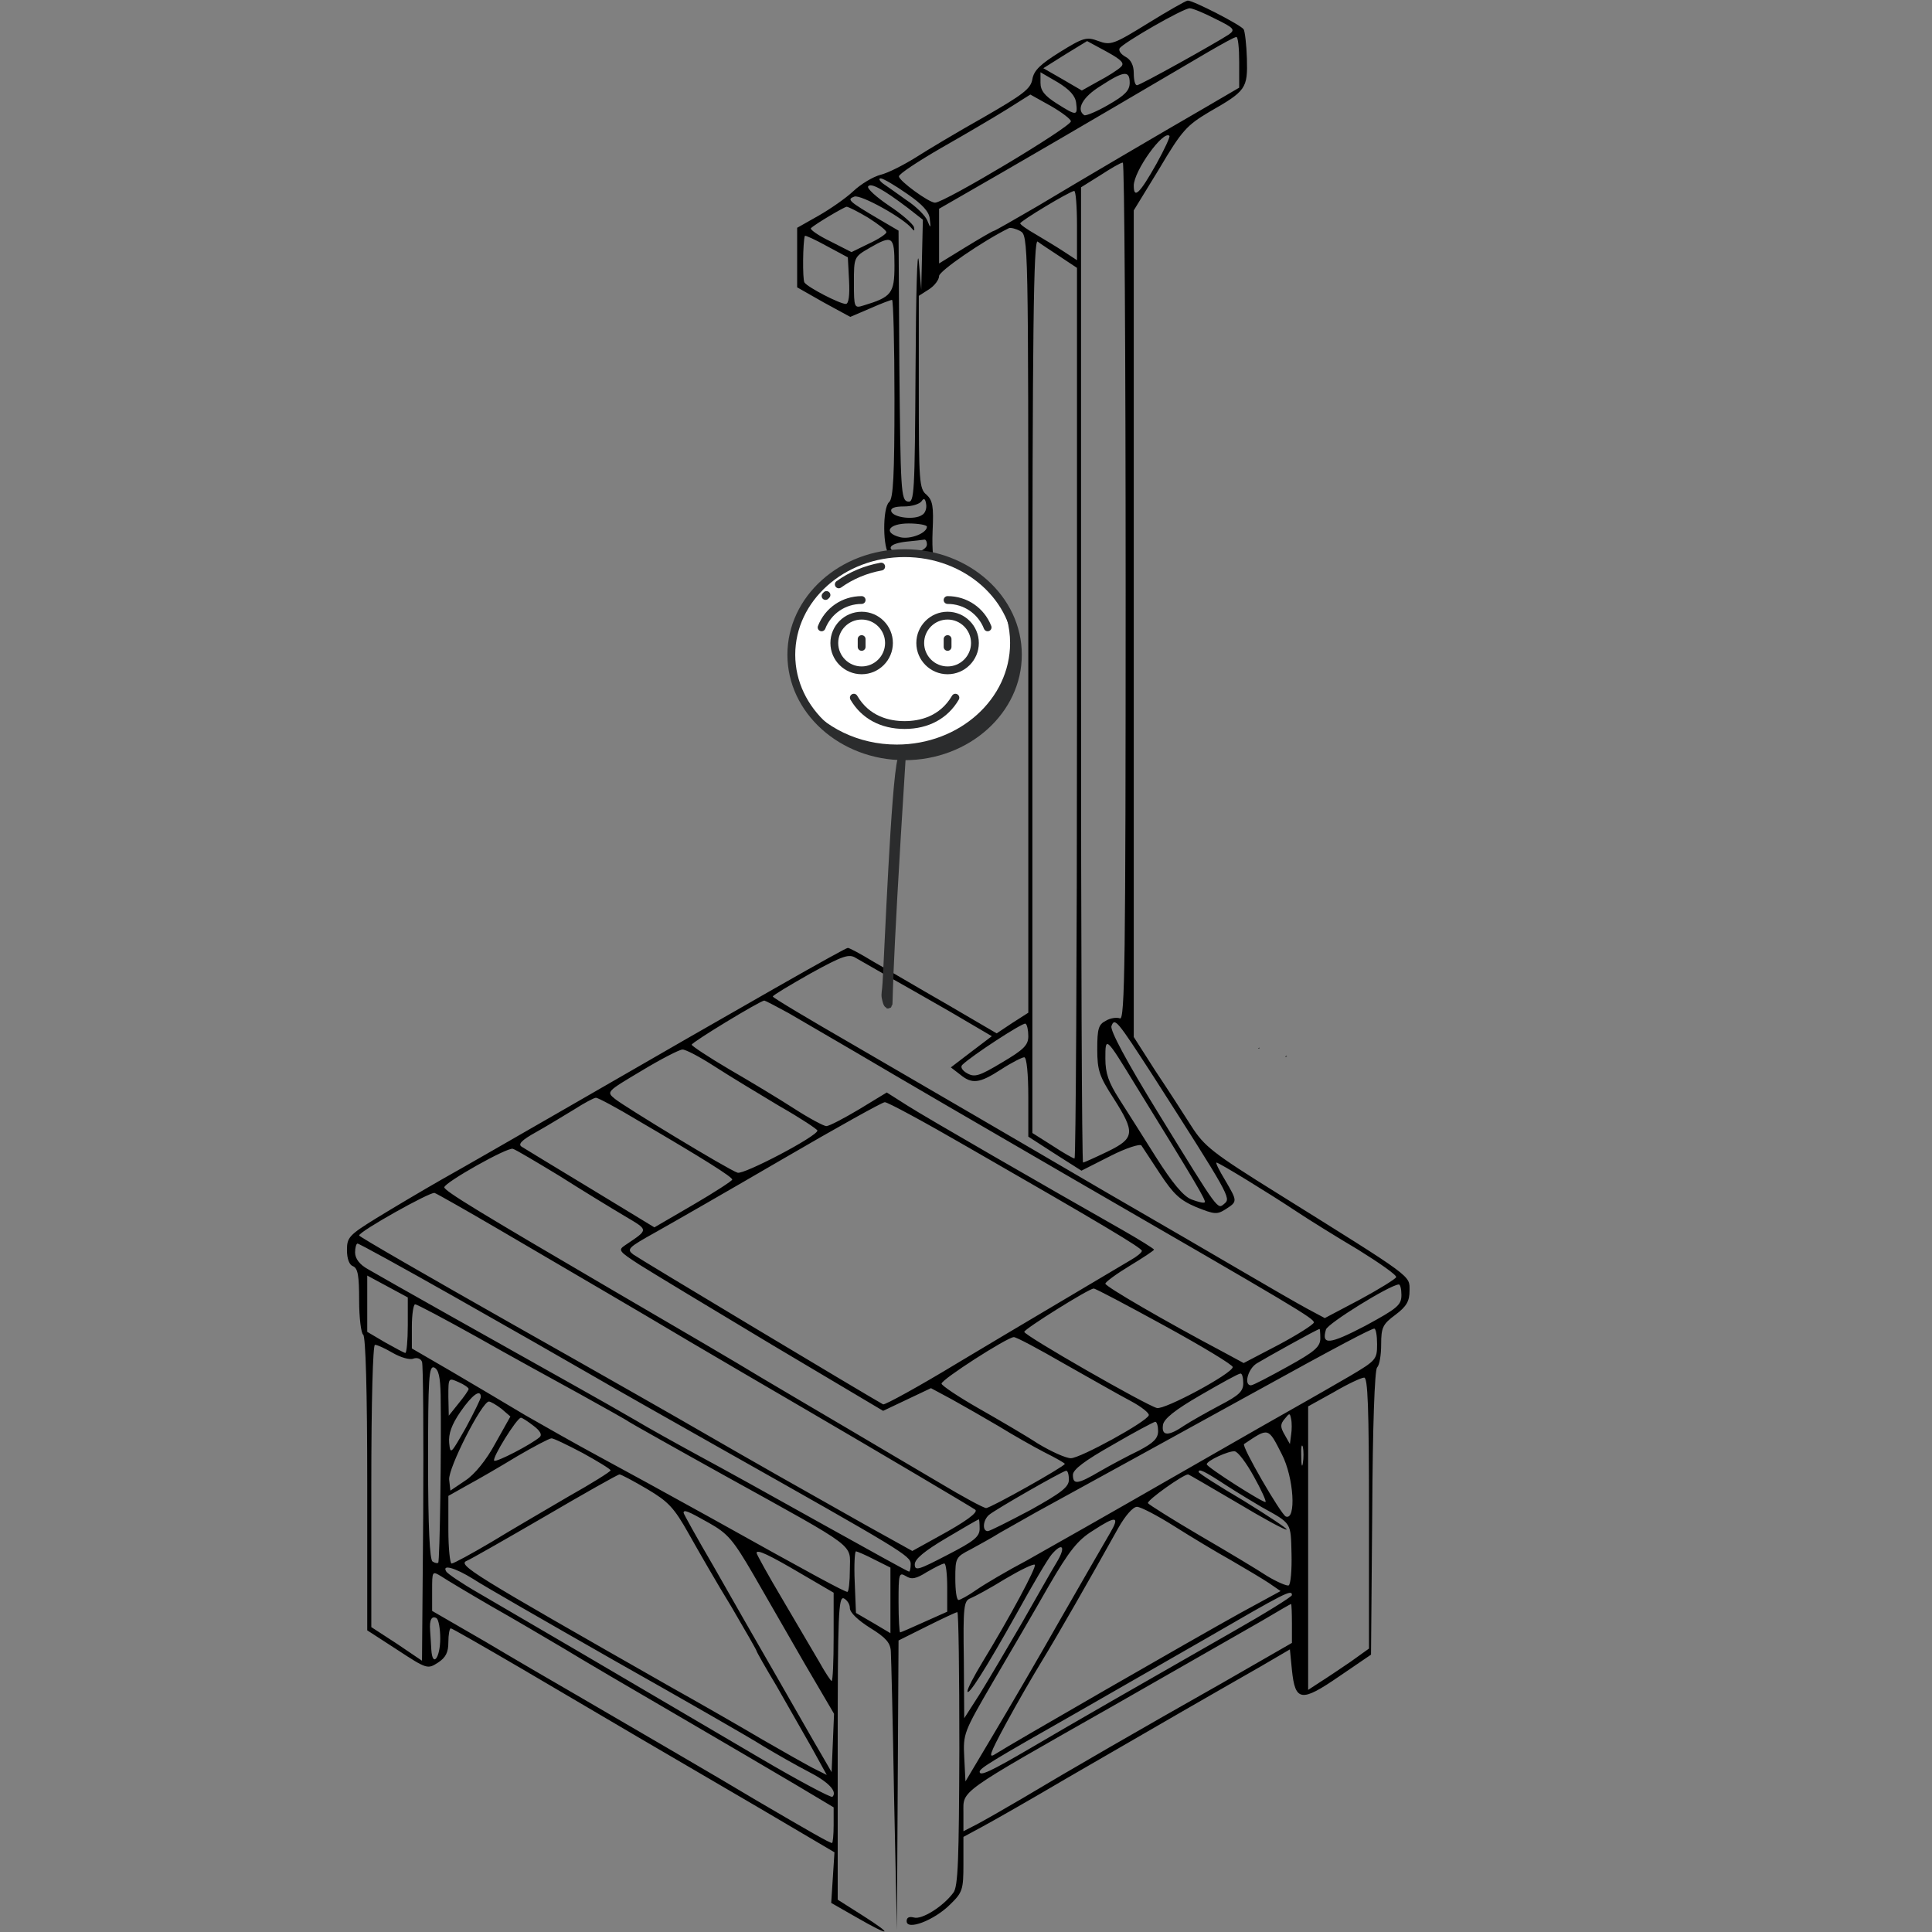 <svg xmlns="http://www.w3.org/2000/svg" xmlns:xlink="http://www.w3.org/1999/xlink" width="500" zoomAndPan="magnify" viewBox="0 0 375 375" height="500" preserveAspectRatio="xMidYMid meet" version="1.0"><rect x="0" y="0" width="375" height="375" fill="#808080" stroke="none"/><defs><clipPath id="4481d6992e"><path d="M 67.344 0 L 273.594 0 L 273.594 375 L 67.344 375 Z M 67.344 0 " clip-rule="nonzero"/></clipPath><clipPath id="fdc4a806f5"><path d="M 249.438 204.883 L 249.848 204.883 L 249.848 205.164 L 249.438 205.164 Z M 249.438 204.883 " clip-rule="nonzero"/></clipPath><clipPath id="bfca1a82b9"><path d="M 249.824 205.051 C 249.074 205.352 249.676 204.898 249.676 204.898 " clip-rule="nonzero"/></clipPath><clipPath id="2141b22461"><path d="M 244.164 203.309 L 244.52 203.309 L 244.52 203.562 L 244.164 203.562 Z M 244.164 203.309 " clip-rule="nonzero"/></clipPath><clipPath id="de009c2c56"><path d="M 244.5 203.477 C 243.824 203.699 244.426 203.324 244.426 203.324 " clip-rule="nonzero"/></clipPath><clipPath id="fbb887b0ee"><path d="M 171.062 145.719 L 175.805 145.719 L 175.805 195.766 L 171.062 195.766 Z M 171.062 145.719 " clip-rule="nonzero"/></clipPath><clipPath id="b4bd977e66"><path d="M 175.801 146.926 C 172.801 194.102 173.398 194.551 173.176 195.074 C 173.023 195.375 172.352 195.824 172.125 195.75 C 171.977 195.602 171.75 194.625 171.898 194.477 C 172.125 194.324 173.023 194.551 173.102 194.773 C 173.25 194.926 172.727 195.75 172.426 195.75 C 172.199 195.824 171.676 195.227 171.676 195 C 171.75 194.699 172.574 194.25 172.727 194.324 C 172.949 194.398 173.176 195.375 172.949 195.523 C 172.801 195.75 172.125 195.676 171.898 195.523 C 171.449 195.227 171.301 194.398 171.148 193.727 C 171 192.824 171.227 192.301 171.301 190.801 C 171.676 184.801 172.949 151.949 174.227 147.301 C 174.523 146.398 174.824 145.727 175.125 145.727 C 175.352 145.727 175.801 146.926 175.801 146.926 " clip-rule="nonzero"/></clipPath><clipPath id="b07e480521"><path d="M 152.832 106.605 L 198.582 106.605 L 198.582 147.855 L 152.832 147.855 Z M 152.832 106.605 " clip-rule="nonzero"/></clipPath></defs><g clip-path="url(#4481d6992e)"><path fill="#000000" d="M 222.816 4.516 C 216.203 8.602 215.574 8.84 213.215 7.973 C 210.93 7.109 210.301 7.266 205.734 10.098 C 201.957 12.457 200.695 13.633 200.383 15.363 C 200.066 17.25 198.57 18.352 190.938 22.754 C 185.898 25.582 179.992 29.121 177.789 30.535 C 175.508 31.953 172.516 33.523 170.941 33.918 C 169.445 34.309 167.082 35.727 165.59 37.141 C 164.172 38.477 161.102 40.598 158.898 41.855 L 154.727 44.215 L 154.727 55.77 L 159.84 58.68 L 165.035 61.508 L 168.895 59.859 C 171.02 58.914 172.91 58.207 173.145 58.207 C 173.383 58.207 173.617 66.855 173.617 77.391 C 173.617 92.324 173.383 96.727 172.594 97.438 C 171.254 98.535 171.336 106.789 172.672 107.656 C 173.383 108.047 172.672 108.992 170.547 110.723 C 165.273 114.965 164.406 121.805 168.188 130.453 C 171.414 138 178.496 141.852 182.906 138.629 C 185.977 136.348 187 133.91 187 128.41 C 187 123.691 184.324 114.336 181.805 110.484 C 181.176 109.465 180.859 106.867 181.016 103.094 C 181.254 98.223 181.016 97.121 179.836 96.02 C 178.418 94.922 178.34 93.348 178.34 76.133 L 178.34 57.422 L 180.309 56.164 C 181.41 55.457 182.277 54.277 182.277 53.57 C 182.277 52.625 190.699 46.809 195.816 44.293 C 196.133 44.137 197.156 44.371 198.02 44.844 C 199.594 45.707 199.594 46.258 199.594 121.098 L 199.594 196.566 L 196.523 198.531 L 193.453 200.574 L 183.773 194.914 C 178.418 191.848 172.043 188.074 169.523 186.66 C 167.082 185.168 164.879 183.988 164.566 183.988 C 164.012 183.988 145.672 194.445 109.855 215.117 C 100.566 220.465 89.781 226.676 85.844 228.875 C 81.988 231.078 76.164 234.535 73.094 236.422 C 67.738 239.723 67.344 240.195 67.344 242.633 C 67.344 244.363 67.816 245.543 68.527 245.777 C 69.473 246.172 69.707 247.664 69.707 252.383 C 69.707 255.84 70.102 258.828 70.496 259.062 C 70.965 259.379 71.281 269.91 71.281 287.992 L 71.281 316.449 L 77.105 320.223 C 82.852 323.996 83.012 323.996 84.98 322.738 C 86.555 321.719 87.027 320.695 87.027 318.73 C 87.027 317.234 87.262 316.059 87.496 316.059 C 87.734 316.059 94.031 319.672 101.43 323.996 C 108.91 328.398 119.066 334.375 124.023 337.281 C 128.984 340.191 139.609 346.402 147.562 351.039 L 161.969 359.531 L 161.652 364.48 L 161.336 369.355 L 166.297 372.188 C 172.832 375.961 173.617 375.723 167.555 371.871 L 162.598 368.727 L 162.598 339.246 C 162.598 313.383 162.754 309.848 163.777 310.238 C 164.406 310.555 164.957 311.34 164.957 312.125 C 164.957 312.992 166.531 314.484 168.895 315.977 C 171.965 317.863 172.832 318.887 172.91 320.539 C 172.988 321.797 173.301 334.375 173.539 348.68 L 174.09 374.625 L 174.246 346.559 L 174.406 318.414 L 179.914 315.664 C 182.906 314.172 185.582 312.914 185.82 312.914 C 186.055 312.914 186.211 324.863 186.211 339.406 C 186.133 360.867 185.977 366.289 185.031 367.391 C 183.062 370.062 178.891 372.656 177.395 372.188 C 176.453 371.949 175.98 372.188 175.98 372.895 C 175.98 374.781 181.332 372.738 184.402 369.672 C 186.844 367.312 187 366.762 187 361.809 L 187 356.543 L 190.777 354.5 C 192.824 353.398 200.145 349.23 207.074 345.145 C 214 341.133 224.078 335.316 229.508 332.172 C 234.941 329.027 241.867 325.098 244.859 323.367 L 250.371 320.145 L 250.762 324.152 C 251.395 330.285 252.574 330.441 259.895 325.41 L 266.113 321.168 L 266.348 293.652 C 266.43 276.906 266.82 265.902 267.293 265.43 C 267.766 264.957 268.082 262.992 268.082 260.949 C 268.082 257.648 268.395 257.02 270.836 255.211 C 273.039 253.559 273.59 252.539 273.59 250.496 C 273.59 247.508 274.535 248.215 248.086 231.707 C 235.332 223.766 233.758 222.508 231.242 218.578 C 229.746 216.219 226.598 211.344 224.234 207.809 L 220.062 201.281 L 220.062 40.836 L 225.02 32.738 C 229.43 25.27 230.375 24.324 234.703 21.73 C 241.867 17.645 242.184 17.172 242.023 11.355 C 241.945 8.684 241.633 6.086 241.395 5.695 C 240.844 4.828 231.477 0.035 230.531 0.113 C 230.219 0.113 226.754 2.078 222.816 4.516 Z M 235.887 3.652 C 239.586 5.457 239.82 5.773 238.484 6.715 C 235.965 8.367 221.32 16.543 220.691 16.543 C 220.297 16.543 220.062 15.52 220.062 14.184 C 220.062 12.691 219.512 11.59 218.488 11.039 C 217.621 10.57 217.07 9.859 217.309 9.391 C 218.016 8.289 229.664 1.605 230.926 1.605 C 231.477 1.605 233.758 2.551 235.887 3.652 Z M 240.527 12.062 L 240.527 17.016 L 234.074 20.789 C 224.156 26.527 210.379 34.625 201.328 40.047 C 196.84 42.645 193.062 44.844 192.824 44.844 C 192.668 44.844 190.227 46.258 187.395 47.988 L 182.277 51.133 L 182.277 40.52 L 195.109 33.129 C 207.625 25.898 225.258 15.52 234.625 10.02 C 237.223 8.523 239.586 7.188 239.977 7.188 C 240.293 7.109 240.527 9.312 240.527 12.062 Z M 217.543 13.004 C 216.992 13.555 215.023 14.812 213.215 15.758 L 209.984 17.566 L 206.207 15.363 L 202.508 13.242 L 206.758 10.57 L 211.008 7.973 L 214.789 10.02 C 217.777 11.668 218.332 12.297 217.543 13.004 Z M 208.883 20.004 C 209.199 22.52 208.961 22.52 205.105 20.082 C 202.742 18.586 201.957 17.566 201.957 16.07 L 201.957 14.027 L 205.34 15.992 C 207.625 17.406 208.727 18.586 208.883 20.004 Z M 219.273 16.07 C 219.273 17.566 218.332 18.508 215.18 20.316 C 212.898 21.652 210.773 22.52 210.457 22.359 C 208.805 21.262 210.145 18.824 213.605 16.699 C 218.172 13.715 219.273 13.633 219.273 16.07 Z M 207.859 23.539 C 207.859 24.641 183.301 39.34 181.488 39.34 C 180.309 39.34 174.484 35.098 174.484 34.23 C 174.484 33.758 178.184 31.324 182.672 28.727 C 187.234 26.133 192.984 22.754 195.5 21.18 L 199.988 18.352 L 203.926 20.551 C 206.129 21.809 207.859 23.148 207.859 23.539 Z M 224.469 31.793 C 221.242 37.531 220.062 38.711 220.062 36.039 C 220.062 33.211 225.809 25.191 226.988 26.371 C 227.148 26.527 226.043 28.965 224.469 31.793 Z M 218.488 114.809 C 218.488 186.504 218.332 198.059 217.387 197.668 C 216.758 197.43 215.496 197.59 214.629 198.137 C 213.215 198.848 212.977 199.711 212.977 203.641 C 212.977 207.73 213.371 208.906 216.125 213.152 C 220.379 219.836 220.297 220.938 214.945 223.531 C 212.504 224.711 210.379 225.652 210.223 225.652 C 209.984 225.652 209.828 183.043 209.828 131.004 L 209.828 36.355 L 213.605 33.996 C 215.652 32.66 217.543 31.559 217.938 31.559 C 218.25 31.48 218.488 68.977 218.488 114.809 Z M 176.059 37.613 C 179.051 39.656 180.387 41.148 180.465 42.484 C 180.703 44.371 180.625 44.371 179.992 42.801 C 179.602 41.855 177.789 40.047 175.98 38.871 C 174.246 37.613 172.199 36.195 171.414 35.645 C 170.703 35.098 170.469 34.625 170.941 34.625 C 171.414 34.625 173.695 35.961 176.059 37.613 Z M 176.215 40.363 L 179.129 42.645 L 178.969 49.402 L 178.812 56.242 L 178.34 50.738 C 178.027 47.676 177.789 57.027 177.711 71.414 C 177.555 95.941 177.477 97.594 176.215 97.355 C 174.875 97.121 174.797 95.156 174.562 70.941 L 174.406 44.766 L 170.785 42.645 C 164.645 39.027 164.328 38.711 165.824 38.16 C 167.082 37.691 175.508 42.406 177.004 44.371 C 177.477 44.922 177.555 44.844 177.395 44.059 C 177.16 43.43 175.035 41.543 172.516 39.891 C 170.074 38.242 168.266 36.59 168.5 36.195 C 168.973 35.41 171.336 36.668 176.215 40.363 Z M 209.043 43.742 L 209.043 50.504 L 206.523 48.852 C 205.105 47.91 202.586 46.418 201.012 45.473 C 199.359 44.531 198.02 43.586 198.02 43.352 C 198.098 42.879 207.469 37.219 208.492 37.062 C 208.805 36.984 209.043 40.047 209.043 43.742 Z M 168.5 42.25 C 170.469 43.508 172.043 44.688 172.043 45.078 C 172.043 45.395 170.547 46.418 168.656 47.281 L 165.273 48.934 L 161.102 46.809 C 158.816 45.707 157.164 44.531 157.402 44.293 C 158.188 43.508 163.777 40.207 164.328 40.129 C 164.645 40.129 166.531 41.07 168.5 42.25 Z M 164.801 54.434 C 164.957 57.344 164.723 58.992 164.172 58.992 C 162.988 58.992 156.77 55.77 156.141 54.828 C 155.746 54.199 155.828 46.965 156.219 45.789 C 156.301 45.629 158.188 46.496 160.473 47.754 L 164.566 49.953 Z M 173.617 51.527 C 173.617 56.949 173.066 57.656 167.555 59.309 C 165.824 59.859 165.746 59.703 165.746 54.906 C 165.746 49.953 165.746 49.875 168.738 48.145 C 173.223 45.551 173.617 45.789 173.617 51.527 Z M 205.734 49.797 L 209.043 51.996 L 209.043 138.473 C 209.043 185.953 208.805 224.867 208.57 224.867 C 208.332 224.867 206.363 223.766 204.238 222.352 L 200.383 219.914 L 200.383 133.125 C 200.383 63.867 200.617 46.418 201.406 46.887 C 201.879 47.281 203.848 48.539 205.734 49.797 Z M 178.969 99.953 C 177.555 100.973 173.383 100.5 172.988 99.242 C 172.832 98.613 173.617 98.301 175.508 98.301 C 177.004 98.301 178.496 97.828 178.891 97.277 C 179.285 96.648 179.602 96.727 179.758 97.828 C 179.914 98.613 179.602 99.637 178.969 99.953 Z M 179.914 102.23 C 179.914 103.488 176.688 104.746 174.719 104.273 C 171.336 103.41 172.438 101.602 176.371 101.602 C 178.34 101.602 179.914 101.918 179.914 102.23 Z M 179.914 105.691 C 179.914 106.949 176.453 107.969 174.324 107.34 C 171.887 106.555 172.594 105.531 175.82 105.141 C 177.395 104.98 178.969 104.824 179.363 104.746 C 179.68 104.668 179.914 105.062 179.914 105.691 Z M 177.555 109.227 C 177.555 109.621 176.371 110.957 174.957 112.215 C 171.176 115.516 169.68 117.953 169.68 120.703 C 169.68 124.715 171.965 130.297 175.113 133.754 C 177.633 136.586 178.34 136.977 180.152 136.508 C 181.566 136.191 182.75 135.012 183.613 133.281 C 184.719 130.926 184.797 129.902 183.93 125.105 C 183.379 122.121 181.883 117.48 180.625 114.809 C 177.945 109.227 178.418 106.555 181.176 111.742 C 189.047 126.602 187.156 140.594 177.555 138.707 C 174.562 138.078 171.648 135.09 169.051 130.137 C 167.477 127.152 167.004 124.949 167.004 120.863 C 166.926 115.516 166.926 115.438 170.074 112.766 C 171.809 111.27 173.617 109.699 174.012 109.305 C 175.035 108.363 177.555 108.363 177.555 109.227 Z M 180.543 116.852 C 182.59 121.805 183.613 129.117 182.75 132.418 C 182.512 133.52 181.488 134.855 180.543 135.328 C 178.969 136.191 178.496 135.957 175.898 132.969 C 172.832 129.508 170.469 123.93 170.469 120.074 C 170.469 118.348 171.336 116.93 173.773 114.652 C 175.586 113 177.395 111.742 177.867 111.898 C 178.34 112.059 179.52 114.258 180.543 116.852 Z M 172.043 189.332 C 174.406 190.672 179.992 193.816 184.48 196.41 L 192.512 201.125 L 188.574 204.113 L 184.559 207.18 L 186.293 208.516 C 188.652 210.48 190.07 210.324 194.32 207.57 C 196.367 206.234 198.414 205.215 198.809 205.215 C 199.281 205.215 199.594 208.516 199.594 212.918 L 199.594 220.621 L 204.711 223.922 L 209.906 227.227 L 215.496 224.395 C 218.566 222.824 221.32 221.957 221.559 222.352 C 221.793 222.742 223.445 225.18 225.18 227.855 C 227.777 231.785 229.035 232.965 232.184 234.301 C 235.727 235.715 236.199 235.793 237.93 234.691 C 240.215 233.199 240.215 233.199 237.773 229.031 C 236.672 227.227 235.887 225.652 236.121 225.652 C 236.594 225.652 246.355 231.629 251.551 235.086 C 253.91 236.66 259.344 240.039 263.594 242.555 C 267.766 245.148 271.152 247.508 270.992 247.898 C 270.914 248.215 267.766 250.18 263.988 252.223 L 257.141 255.84 L 253.754 254.031 C 251.863 253.012 246.277 249.785 241.316 246.879 C 236.355 243.969 224.469 237.051 214.945 231.547 C 205.422 225.969 193.926 219.285 189.363 216.613 C 184.797 213.938 174.09 207.73 165.59 202.777 C 157.008 197.824 150 193.656 150 193.422 C 150 193.188 153.309 191.219 157.324 188.941 C 163.621 185.48 164.801 185.09 166.141 185.953 C 167.004 186.426 169.68 187.996 172.043 189.332 Z M 153.07 196.645 C 155.512 198.059 161.18 201.363 165.746 204.035 C 174.406 209.145 191.25 218.969 209.043 229.27 C 251.473 253.797 255.094 255.918 255.016 256.703 C 254.934 257.098 251.863 259.062 248.164 261.027 L 241.395 264.566 L 237.617 262.523 C 226.043 256.391 214.551 249.707 214.551 249.156 C 214.551 248.844 216.676 247.27 219.273 245.699 C 221.871 244.125 224 242.711 224 242.555 C 224 242.398 221.242 240.668 217.938 238.781 C 202.98 230.289 179.914 217.004 176.215 214.648 L 172.121 212.051 L 166.691 215.355 C 163.777 217.082 160.945 218.578 160.391 218.578 C 159.922 218.578 157.086 217.082 154.172 215.195 C 151.262 213.309 145.516 209.852 141.578 207.57 C 137.562 205.215 134.258 203.012 134.258 202.777 C 134.258 202.305 147.48 194.285 148.348 194.207 C 148.504 194.207 150.633 195.309 153.07 196.645 Z M 199.594 201.125 C 199.594 202.855 198.73 203.719 194.477 206.234 C 190.148 208.828 189.203 209.145 187.785 208.359 C 186.762 207.809 186.371 207.102 186.762 206.707 C 188.496 204.977 198.492 198.453 199.043 198.688 C 199.359 198.848 199.594 199.945 199.594 201.125 Z M 223.762 208.75 C 238.562 231.863 238.953 232.57 237.695 233.594 C 236.277 234.773 236.828 235.559 224.785 215.984 C 218.645 206 215.418 199.945 215.734 199.16 C 216.363 197.43 216.836 198.059 223.762 208.75 Z M 220.457 210.715 C 231.949 229.348 234.152 233.043 233.84 233.355 C 233.68 233.594 232.5 233.277 231.242 232.805 C 229.664 232.176 227.539 229.582 224.391 224.629 C 221.871 220.621 218.645 215.512 217.227 213.309 C 215.18 210.086 214.551 208.359 214.551 205.449 C 214.551 201.125 214.551 201.047 220.457 210.715 Z M 138.746 207.02 C 141.656 208.906 147.402 212.367 151.34 214.727 C 155.355 217.004 158.66 219.207 158.66 219.441 C 158.66 220.543 144.254 228.09 143.152 227.617 C 141.262 226.988 121.348 214.883 119.379 213.309 C 117.648 211.895 117.727 211.895 124.574 207.809 C 128.352 205.527 131.895 203.719 132.445 203.719 C 132.996 203.641 135.832 205.133 138.746 207.02 Z M 123.945 217.555 C 136.855 225.102 142.051 228.402 142.129 228.953 C 142.129 229.191 138.746 231.391 134.574 233.828 L 127.016 238.23 L 114.734 230.762 C 107.965 226.676 101.902 222.98 101.273 222.586 C 100.488 222.113 101.195 221.328 104.027 219.758 C 106.156 218.578 109.461 216.535 111.43 215.355 C 113.398 214.098 115.285 213.074 115.68 213.074 C 116.074 213.074 119.773 215.039 123.945 217.555 Z M 187.867 222.664 C 214 237.68 221.637 242.238 221.637 242.789 C 221.637 243.105 220.691 243.891 219.434 244.598 C 209.672 250.414 197.785 257.41 185.977 264.488 C 178.34 269.125 171.727 272.742 171.414 272.586 C 168.816 271.168 124.102 244.363 122.922 243.496 C 121.582 242.477 121.898 242.16 127.25 239.176 C 130.48 237.367 141.578 231 151.969 224.945 C 162.359 218.891 171.254 213.938 171.727 213.938 C 172.199 213.859 179.441 217.793 187.867 222.664 Z M 108.594 228.246 C 112.926 231 118.594 234.457 121.109 235.949 C 125.992 238.859 125.992 238.547 121.348 241.691 C 119.93 242.633 120.086 242.867 124.102 245.465 C 126.465 246.957 138.035 253.953 149.844 261.027 L 171.414 273.844 L 176.059 271.641 L 180.703 269.441 L 184.797 271.641 C 187.078 272.898 191.172 275.258 193.848 276.828 C 196.523 278.48 200.539 280.762 202.664 281.859 C 204.871 282.961 206.68 283.984 206.68 284.141 C 206.68 284.613 192.273 292.711 191.406 292.711 C 190.938 292.711 186.844 290.508 182.277 287.758 C 177.711 285.082 169.762 280.367 164.566 277.301 C 159.367 274.234 151.734 269.754 147.641 267.316 C 143.547 264.801 130.637 257.254 118.906 250.414 C 93.246 235.402 86.238 231.156 86.238 230.449 C 86.316 229.504 98.441 222.664 99.543 222.98 C 100.094 223.137 104.188 225.574 108.594 228.246 Z M 96.945 238.703 C 103.398 242.477 112.375 247.742 116.938 250.414 C 121.504 253.09 129.141 257.57 133.863 260.398 C 138.664 263.23 148.742 269.125 156.301 273.527 C 170.312 281.703 188.652 292.551 189.281 293.023 C 189.992 293.496 187.395 295.383 182.199 298.211 L 177.082 301.043 L 168.027 296.012 C 155.59 289.016 145.75 283.434 136.777 278.246 C 132.605 275.809 115.758 266.215 99.465 257.02 C 83.09 247.742 69.707 240.039 69.707 239.805 C 69.707 239.016 83.484 231.312 84.348 231.547 C 84.82 231.707 90.488 234.93 96.945 238.703 Z M 88.129 251.672 C 98.125 257.332 109.855 264.016 114.184 266.531 C 118.512 269.047 130.008 275.57 139.77 281.074 C 175.035 300.965 176.766 301.984 176.766 303.559 C 176.766 304.422 176.609 305.051 176.453 305.051 C 176.215 305.051 168.738 300.887 159.684 295.855 C 150.711 290.824 139.77 284.77 135.516 282.488 C 131.188 280.133 125.676 277.066 123.316 275.648 C 120.875 274.234 115.523 271.168 111.43 268.891 C 97.652 261.184 74.035 247.898 71.52 246.406 C 69.785 245.465 68.922 244.285 68.922 243.105 C 68.922 242.16 69.156 241.375 69.391 241.375 C 69.707 241.375 78.129 246.012 88.129 251.672 Z M 79.152 257.254 C 79.152 260.164 78.918 262.602 78.68 262.602 C 78.445 262.602 76.715 261.656 74.746 260.555 L 71.281 258.512 L 71.281 247.586 L 75.219 249.707 L 79.152 251.832 Z M 272.016 251.359 C 272.016 253.324 271.23 253.953 265.012 257.332 C 258.082 260.949 256.43 261.184 257.375 258.039 C 257.77 256.863 269.5 249.551 271.465 249.316 C 271.781 249.238 272.016 250.18 272.016 251.359 Z M 226.043 257.332 C 233.367 261.344 239.348 264.957 239.27 265.352 C 239.191 266.609 226.043 273.684 224.551 273.293 C 222.422 272.742 198.809 259.219 198.809 258.512 C 198.809 257.961 211.246 250.18 212.27 250.102 C 212.504 250.023 218.723 253.324 226.043 257.332 Z M 92.613 259.535 C 98.832 263.07 107.887 268.023 112.609 270.617 C 117.41 273.293 121.664 275.648 122.055 275.965 C 122.527 276.277 131.031 281.074 140.949 286.578 C 166.926 300.965 164.957 299.547 164.957 304.66 C 164.957 307.016 164.723 308.98 164.484 308.98 C 163.934 308.98 157.793 305.68 137.801 294.516 C 130.008 290.195 120.246 284.848 116.152 282.648 C 112.059 280.445 105.684 276.828 101.98 274.707 C 98.281 272.504 91.828 268.652 87.656 266.215 L 79.941 261.734 L 79.941 257.492 C 79.941 255.133 80.254 253.168 80.57 253.168 C 80.965 253.168 86.395 256.074 92.613 259.535 Z M 256.273 259.77 C 256.273 261.422 255.172 262.363 249.898 265.273 C 246.355 267.238 243.207 268.891 242.812 268.891 C 241.395 268.891 242.184 265.746 243.914 264.645 C 245.727 263.543 255.723 257.961 256.117 257.961 C 256.195 257.883 256.273 258.75 256.273 259.77 Z M 267.293 260.949 C 267.293 263.859 267.059 264.094 262.02 267.082 C 259.027 268.812 255.094 271.09 253.125 272.191 C 251.156 273.293 239.82 279.738 227.934 286.578 C 216.047 293.418 203.137 300.727 199.359 302.852 C 195.5 304.895 191.094 307.488 189.52 308.59 C 187.945 309.688 186.371 310.555 186.055 310.555 C 185.66 310.555 185.426 308.668 185.426 306.387 C 185.426 302.379 185.504 302.223 188.418 300.727 C 189.992 299.863 192.59 298.449 194.086 297.504 C 195.582 296.641 198.809 294.832 201.168 293.496 C 209.199 289.094 229.824 277.773 242.496 270.777 C 260.289 260.949 266.035 257.961 266.742 257.883 C 267.059 257.883 267.293 259.219 267.293 260.949 Z M 206.602 264.723 C 211.641 267.555 217.387 270.855 219.512 271.957 C 221.559 273.055 223.133 274.312 222.977 274.707 C 222.582 275.965 209.672 283.039 207.859 283.039 C 206.914 283.039 204.082 281.781 201.484 280.211 C 198.965 278.559 193.691 275.492 189.832 273.293 C 185.977 271.09 182.828 268.969 182.75 268.574 C 182.672 267.789 195.422 259.613 196.762 259.535 C 197.156 259.457 201.562 261.812 206.602 264.723 Z M 76.242 262.602 C 77.738 263.465 79.547 264.016 80.254 263.699 C 80.965 263.465 81.672 263.699 81.91 264.328 C 82.145 264.879 82.223 278.164 82.145 293.809 L 81.91 322.348 L 77.027 319.043 L 72.07 315.82 L 72.07 288.465 C 72.07 271.797 72.383 261.027 72.777 261.027 C 73.25 261.027 74.746 261.734 76.242 262.602 Z M 85.531 270.777 C 85.688 280.445 85.371 303.086 85.059 303.32 C 84.898 303.48 84.43 303.402 83.957 303.086 C 83.406 302.773 83.09 296.246 83.09 283.824 C 83.09 267.395 83.246 265.039 84.27 265.43 C 85.137 265.824 85.449 267.238 85.531 270.777 Z M 241.316 268.496 C 241.316 270.07 240.449 270.855 236.828 272.742 C 234.309 274.078 231.242 275.809 229.902 276.672 C 226.832 278.793 225.414 278.793 225.73 276.594 C 225.887 275.414 228.012 273.684 233.051 270.777 C 236.988 268.496 240.371 266.609 240.766 266.609 C 241.082 266.531 241.316 267.395 241.316 268.496 Z M 90.961 269.598 C 90.961 269.832 90.094 271.09 88.992 272.426 L 87.105 274.785 L 87.027 271.09 C 87.027 267.395 87.027 267.395 88.992 268.262 C 90.094 268.73 90.961 269.359 90.961 269.598 Z M 265.719 293.652 L 265.719 319.988 L 262.098 322.582 C 260.129 323.918 257.453 325.727 256.195 326.512 L 253.91 328.008 L 253.91 272.977 L 258.871 270.227 C 261.547 268.652 264.223 267.395 264.773 267.395 C 265.484 267.316 265.719 273.055 265.719 293.652 Z M 93.324 271.168 C 93.324 271.484 91.984 274.234 90.41 277.145 C 87.496 282.254 87.418 282.41 87.184 280.051 C 87.027 278.324 87.656 276.516 89.387 274 C 91.672 270.699 93.324 269.52 93.324 271.168 Z M 97.336 273.449 L 99.07 274.941 L 96.156 280.133 C 94.426 283.355 92.141 286.184 90.332 287.363 L 87.418 289.328 L 87.184 287.207 C 86.945 285.004 93.559 272.035 94.898 272.035 C 95.211 272.035 96.316 272.664 97.336 273.449 Z M 250.605 278.48 L 250.371 280.289 L 249.348 278.48 C 248.48 276.988 248.48 276.438 249.348 275.414 C 250.289 274.234 250.371 274.234 250.605 275.414 C 250.762 276.121 250.762 277.535 250.605 278.48 Z M 103.559 276.75 C 104.816 277.695 105.289 278.48 104.738 278.953 C 103.242 280.289 96.316 283.906 95.922 283.512 C 95.449 283.039 100.328 275.18 101.117 275.18 C 101.352 275.18 102.453 275.887 103.559 276.75 Z M 224.785 277.773 C 224.785 279.188 223.918 280.051 221.086 281.547 C 218.961 282.566 215.574 284.375 213.527 285.555 C 209.121 288.148 208.254 288.227 208.254 286.262 C 208.254 285.242 210.535 283.512 215.969 280.445 C 220.141 278.008 223.84 276.043 224.234 275.965 C 224.551 275.965 224.785 276.828 224.785 277.773 Z M 248.793 282.254 C 251.156 286.812 251.629 295.145 249.582 294.359 C 248.637 293.969 240.922 280.68 241.473 280.289 C 246.277 277.066 246.117 276.988 248.793 282.254 Z M 113.082 282.02 C 116.074 283.668 118.512 285.164 118.512 285.398 C 118.512 285.633 114.891 287.914 110.406 290.43 C 105.996 293.023 99.227 296.953 95.371 299.312 C 91.512 301.594 88.051 303.48 87.656 303.48 C 87.34 303.48 87.027 300.492 87.027 296.953 L 87.027 290.352 L 90.805 288.227 C 92.852 287.129 97.18 284.613 100.406 282.648 C 103.637 280.762 106.625 279.188 107.02 279.188 C 107.336 279.109 110.09 280.445 113.082 282.02 Z M 252.887 283.984 C 252.73 285.004 252.574 284.375 252.574 282.648 C 252.496 280.918 252.652 280.133 252.887 280.84 C 253.047 281.625 253.047 283.039 252.887 283.984 Z M 243.363 286.578 C 244.781 289.094 245.805 291.371 245.645 291.531 C 245.332 291.844 234.23 284.77 234.23 284.219 C 234.23 283.512 238.562 281.547 239.664 281.703 C 240.293 281.781 241.945 283.984 243.363 286.578 Z M 207.469 287.207 C 207.469 288.621 206.051 289.723 199.988 293.102 C 195.816 295.305 192.117 297.191 191.723 297.191 C 190.621 297.191 190.777 295.066 191.961 294.047 C 193.141 293.023 206.051 285.633 206.914 285.477 C 207.23 285.398 207.469 286.184 207.469 287.207 Z M 238.012 288.309 C 240.449 289.879 243.598 291.766 244.938 292.551 C 250.762 295.773 250.527 295.461 250.684 301.594 C 250.762 304.738 250.527 307.488 250.133 307.723 C 249.816 307.883 247.93 307.094 245.961 305.914 C 244.07 304.66 238.168 301.121 232.895 298.055 C 227.539 294.91 223.055 292.082 222.816 291.766 C 222.582 291.215 229.664 286.184 230.609 286.184 C 230.77 286.184 235.02 288.699 240.137 291.688 C 245.254 294.754 249.582 297.113 249.738 296.875 C 249.898 296.719 246.117 294.203 241.395 291.293 C 236.594 288.465 232.656 285.949 232.656 285.711 C 232.656 285.004 233.68 285.477 238.012 288.309 Z M 125.598 289.016 C 129.691 291.453 130.793 292.551 133.707 297.742 C 135.516 300.965 139.219 307.41 141.973 311.891 C 144.648 316.449 146.852 320.301 146.852 320.461 C 146.852 320.617 148.586 323.684 150.711 327.219 C 152.758 330.836 155.828 336.184 157.48 339.09 L 160.473 344.516 L 157.793 343.18 C 156.301 342.391 151.969 339.957 148.035 337.676 C 144.176 335.395 135.988 330.68 129.93 327.297 C 91.434 305.367 88.68 303.715 90.648 302.93 C 91.117 302.773 97.891 298.918 105.602 294.438 C 113.398 289.879 119.93 286.184 120.246 286.184 C 120.559 286.184 122.922 287.441 125.598 289.016 Z M 227.934 296.246 C 231.16 298.289 236.121 301.277 238.953 302.852 C 241.789 304.5 245.094 306.465 246.277 307.254 L 248.559 308.824 L 240.766 313.07 C 231.398 318.258 196.051 338.617 193.375 340.348 C 191.723 341.449 191.961 340.664 195.266 334.531 C 197.391 330.602 200.539 325.176 202.27 322.348 C 205.105 317.707 211.246 307.016 217.07 296.562 C 218.41 294.203 219.906 292.473 220.691 292.473 C 221.398 292.473 224.707 294.203 227.934 296.246 Z M 137.641 295.617 C 141.262 297.66 142.285 298.84 146.223 305.602 C 148.664 309.848 153.148 317.629 156.219 322.977 L 161.887 332.645 L 161.652 338.305 L 161.414 343.965 L 159.367 340.426 C 158.188 338.461 154.41 331.781 150.789 325.492 C 147.168 319.203 141.656 309.609 138.508 304.031 C 135.281 298.527 132.684 293.809 132.684 293.652 C 132.684 292.945 133.469 293.258 137.641 295.617 Z M 190.148 296.719 C 190.148 298.289 189.047 299.156 183.852 301.828 C 178.262 304.738 177.555 304.973 177.555 303.637 C 177.555 302.613 179.441 301.043 183.695 298.527 C 187 296.562 189.832 294.91 189.992 294.91 C 190.07 294.832 190.148 295.695 190.148 296.719 Z M 215.496 297.504 C 214.629 299 210.301 306.465 205.891 314.172 C 201.484 321.953 195.5 332.172 192.59 337.047 L 187.395 345.773 L 187.156 341.055 C 186.922 336.496 187.078 336.184 192.746 326.434 C 195.973 320.93 200.855 312.598 203.531 307.883 C 207.547 300.965 209.199 298.918 212.113 297.113 C 216.676 294.125 217.387 294.281 215.496 297.504 Z M 205.105 303.242 C 204.082 304.895 201.09 310.238 198.336 315.035 C 195.5 319.91 191.879 326.039 190.227 328.715 L 187.156 333.508 L 187.078 322.109 C 186.922 311.891 187.078 310.711 188.34 310.238 C 189.125 309.926 192.195 308.273 195.109 306.465 C 198.02 304.738 200.617 303.48 200.855 303.715 C 201.25 304.109 196.133 313.699 190.621 322.738 C 189.047 325.332 187.785 327.77 187.785 328.242 C 187.785 329.5 191.328 323.918 197.312 313.227 C 200.383 307.645 203.453 302.457 204.16 301.672 C 206.285 299.234 206.914 300.258 205.105 303.242 Z M 155.746 305.602 L 161.809 309.141 L 161.809 317.707 C 161.809 322.426 161.652 326.277 161.414 326.277 C 161.258 326.277 160.156 324.625 158.977 322.504 C 157.793 320.461 154.566 315.035 151.812 310.316 C 149.059 305.68 146.852 301.672 146.852 301.434 C 146.852 300.648 149.215 301.75 155.746 305.602 Z M 169.68 302.691 L 172.832 304.266 L 172.832 317 L 169.523 315.035 L 166.141 313.07 L 165.902 307.094 C 165.746 303.793 165.902 301.121 166.141 301.121 C 166.375 301.121 168.027 301.828 169.68 302.691 Z M 183.852 308.117 L 183.852 312.832 L 179.441 314.801 C 177.004 315.898 174.875 316.844 174.719 316.844 C 174.562 316.844 174.406 314.172 174.406 310.945 C 174.406 305.445 174.484 305.129 175.82 305.914 C 176.922 306.625 177.789 306.465 179.914 305.129 C 181.41 304.266 182.906 303.48 183.301 303.48 C 183.613 303.48 183.852 305.602 183.852 308.117 Z M 91.828 306.465 C 93.715 307.723 106.074 314.801 119.301 322.348 C 132.527 329.812 145.438 337.203 148.035 338.855 C 150.633 340.426 154.645 342.707 156.93 343.887 C 160.785 345.852 162.598 347.738 161.574 348.762 C 161.336 348.996 154.961 345.617 147.48 341.215 C 119.695 324.863 100.488 313.621 92.773 309.141 C 89.625 307.332 86.867 305.445 86.633 305.051 C 85.688 303.559 88.285 304.266 91.828 306.465 Z M 95.293 311.734 C 99.621 314.172 105.996 317.945 109.461 319.988 C 112.926 322.109 122.844 327.926 131.504 332.957 C 140.16 337.988 150.551 344.121 154.566 346.48 L 161.809 350.805 L 161.809 354.262 C 161.809 356.148 161.652 357.723 161.496 357.723 C 161.023 357.723 157.324 355.598 146.852 349.469 C 138.195 344.277 124.73 336.496 112.215 329.184 C 108.121 326.828 100.016 322.109 94.348 318.73 L 83.875 312.676 L 83.875 308.746 C 83.875 304.895 83.875 304.895 85.688 305.996 C 86.633 306.625 90.961 309.219 95.293 311.734 Z M 250.762 309.609 C 250.762 309.926 245.566 313.148 239.191 316.766 C 221.715 326.75 207.859 334.688 199.988 339.328 C 192.195 343.887 190.148 344.828 190.148 343.887 C 190.227 343.18 192.273 341.922 209.434 332.172 C 214.238 329.422 225.18 323.133 233.84 318.18 C 249.582 309.059 250.762 308.43 250.762 309.609 Z M 250.762 315.113 L 250.762 318.887 L 237.223 326.668 C 221.086 335.789 207.074 343.887 198.414 349.074 C 194.949 351.117 190.938 353.398 189.598 354.105 L 187 355.441 L 187 351.824 C 187 347.422 185.66 348.367 216.125 331.07 C 228.879 323.762 241.867 316.371 244.859 314.641 C 247.93 312.832 250.449 311.34 250.605 311.34 C 250.684 311.34 250.762 313.07 250.762 315.113 Z M 85.449 318.023 C 85.449 321.797 83.957 323.762 83.719 320.223 C 83.641 319.043 83.562 317.316 83.484 316.449 C 83.324 314.406 83.797 313.543 84.742 314.09 C 85.137 314.406 85.449 316.137 85.449 318.023 Z M 85.449 318.023 " fill-opacity="1" fill-rule="nonzero"/></g><g clip-path="url(#fdc4a806f5)"><g clip-path="url(#bfca1a82b9)"><path fill="#2b2c2d" d="M 246.148 201.898 L 252.906 201.898 L 252.906 208.426 L 246.148 208.426 Z M 246.148 201.898 " fill-opacity="1" fill-rule="nonzero"/></g></g><g clip-path="url(#2141b22461)"><g clip-path="url(#de009c2c56)"><path fill="#2b2c2d" d="M 240.824 200.324 L 247.578 200.324 L 247.578 206.852 L 240.824 206.852 Z M 240.824 200.324 " fill-opacity="1" fill-rule="nonzero"/></g></g><g clip-path="url(#fbb887b0ee)"><g clip-path="url(#b4bd977e66)"><path fill="#2b2c2d" d="M 168.148 142.727 L 178.801 142.727 L 178.801 198.844 L 168.148 198.844 Z M 168.148 142.727 " fill-opacity="1" fill-rule="nonzero"/></g></g><path fill="#ffffff" d="M 197.574 127.078 C 197.574 137.969 187.73 146.793 175.586 146.793 C 163.441 146.793 153.598 137.969 153.598 127.078 C 153.598 116.191 163.441 107.367 175.586 107.367 C 187.73 107.367 197.574 116.191 197.574 127.078 " fill-opacity="1" fill-rule="nonzero"/><path fill="#ffffff" d="M 172.551 124.805 C 172.551 127.738 170.176 130.113 167.246 130.113 C 164.312 130.113 161.938 127.738 161.938 124.805 C 161.938 121.871 164.312 119.496 167.246 119.496 C 170.176 119.496 172.551 121.871 172.551 124.805 " fill-opacity="1" fill-rule="nonzero"/><path fill="#ffffff" d="M 189.234 124.805 C 189.234 127.738 186.859 130.113 183.926 130.113 C 180.992 130.113 178.617 127.738 178.617 124.805 C 178.617 121.871 180.992 119.496 183.926 119.496 C 186.859 119.496 189.234 121.871 189.234 124.805 " fill-opacity="1" fill-rule="nonzero"/><path fill="#2b2c2d" d="M 162.809 114.191 C 162.574 114.191 162.34 114.078 162.195 113.875 C 161.949 113.535 162.023 113.062 162.363 112.816 C 164.836 111.027 167.789 109.789 170.902 109.227 C 171.312 109.152 171.707 109.43 171.781 109.84 C 171.855 110.254 171.582 110.648 171.168 110.723 C 168.277 111.238 165.543 112.391 163.25 114.043 C 163.117 114.141 162.961 114.191 162.809 114.191 " fill-opacity="1" fill-rule="nonzero"/><path fill="#2b2c2d" d="M 160.238 116.438 C 160.055 116.438 159.867 116.371 159.719 116.234 C 159.418 115.945 159.402 115.465 159.688 115.16 L 159.879 114.961 C 160.172 114.66 160.648 114.656 160.949 114.949 C 161.25 115.242 161.254 115.723 160.961 116.02 L 160.789 116.199 C 160.641 116.359 160.441 116.438 160.238 116.438 " fill-opacity="1" fill-rule="nonzero"/><path fill="#2b2c2d" d="M 197.574 127.078 C 197.574 137.969 187.73 146.793 175.586 146.793 C 167.039 146.793 159.633 142.426 156 136.043 C 159.973 141.168 166.586 144.52 174.07 144.52 C 186.215 144.52 196.059 135.691 196.059 124.805 C 196.059 121.574 195.191 118.535 193.656 115.844 C 196.125 119.027 197.574 122.902 197.574 127.078 " fill-opacity="1" fill-rule="nonzero"/><g clip-path="url(#b07e480521)"><path fill="#2b2c2d" d="M 175.586 146.035 C 163.875 146.035 154.355 137.531 154.355 127.078 C 154.355 116.629 163.875 108.125 175.586 108.125 C 187.293 108.125 196.816 116.629 196.816 127.078 C 196.816 137.531 187.293 146.035 175.586 146.035 Z M 175.586 106.605 C 163.043 106.605 152.836 115.793 152.836 127.078 C 152.836 138.367 163.043 147.551 175.586 147.551 C 188.129 147.551 198.332 138.367 198.332 127.078 C 198.332 115.793 188.129 106.605 175.586 106.605 " fill-opacity="1" fill-rule="nonzero"/></g><path fill="#2b2c2d" d="M 162.695 124.805 C 162.695 122.297 164.734 120.254 167.246 120.254 C 169.754 120.254 171.793 122.297 171.793 124.805 C 171.793 127.312 169.754 129.355 167.246 129.355 C 164.734 129.355 162.695 127.312 162.695 124.805 Z M 173.309 124.805 C 173.309 121.461 170.59 118.738 167.246 118.738 C 163.902 118.738 161.18 121.461 161.18 124.805 C 161.18 128.148 163.902 130.871 167.246 130.871 C 170.59 130.871 173.309 128.148 173.309 124.805 " fill-opacity="1" fill-rule="nonzero"/><path fill="#2b2c2d" d="M 183.926 129.355 C 181.418 129.355 179.375 127.312 179.375 124.805 C 179.375 122.297 181.418 120.254 183.926 120.254 C 186.434 120.254 188.477 122.297 188.477 124.805 C 188.477 127.312 186.434 129.355 183.926 129.355 Z M 183.926 118.738 C 180.582 118.738 177.859 121.461 177.859 124.805 C 177.859 128.148 180.582 130.871 183.926 130.871 C 187.27 130.871 189.992 128.148 189.992 124.805 C 189.992 121.461 187.27 118.738 183.926 118.738 " fill-opacity="1" fill-rule="nonzero"/><path fill="#2b2c2d" d="M 168.004 125.562 L 168.004 124.047 C 168.004 123.629 167.664 123.289 167.246 123.289 C 166.828 123.289 166.484 123.629 166.484 124.047 L 166.484 125.562 C 166.484 125.98 166.828 126.32 167.246 126.32 C 167.664 126.32 168.004 125.98 168.004 125.562 " fill-opacity="1" fill-rule="nonzero"/><path fill="#2b2c2d" d="M 183.926 123.289 C 183.508 123.289 183.168 123.629 183.168 124.047 L 183.168 125.562 C 183.168 125.98 183.508 126.32 183.926 126.32 C 184.344 126.32 184.684 125.98 184.684 125.562 L 184.684 124.047 C 184.684 123.629 184.344 123.289 183.926 123.289 " fill-opacity="1" fill-rule="nonzero"/><path fill="#2b2c2d" d="M 167.246 117.223 C 167.664 117.223 168.004 116.883 168.004 116.465 C 168.004 116.047 167.664 115.707 167.246 115.707 C 163.469 115.707 160.141 117.977 158.77 121.496 C 158.613 121.887 158.805 122.324 159.195 122.477 C 159.289 122.512 159.379 122.531 159.473 122.531 C 159.773 122.531 160.062 122.348 160.176 122.047 C 161.324 119.113 164.098 117.223 167.246 117.223 " fill-opacity="1" fill-rule="nonzero"/><path fill="#2b2c2d" d="M 183.926 115.707 C 183.508 115.707 183.168 116.047 183.168 116.465 C 183.168 116.883 183.508 117.223 183.926 117.223 C 187.074 117.223 189.848 119.113 190.992 122.047 C 191.109 122.348 191.395 122.531 191.699 122.531 C 191.789 122.531 191.883 122.512 191.973 122.477 C 192.363 122.324 192.559 121.887 192.402 121.496 C 191.031 117.977 187.703 115.707 183.926 115.707 " fill-opacity="1" fill-rule="nonzero"/><path fill="#2b2c2d" d="M 185.824 134.766 C 185.465 134.555 185 134.676 184.789 135.039 C 182.414 139.113 178.473 139.969 175.586 139.969 C 172.699 139.969 168.758 139.113 166.383 135.039 C 166.172 134.676 165.711 134.555 165.348 134.766 C 164.984 134.977 164.863 135.441 165.074 135.801 C 167.211 139.469 170.945 141.488 175.586 141.488 C 180.227 141.488 183.961 139.469 186.098 135.801 C 186.309 135.441 186.188 134.977 185.824 134.766 " fill-opacity="1" fill-rule="nonzero"/></svg>